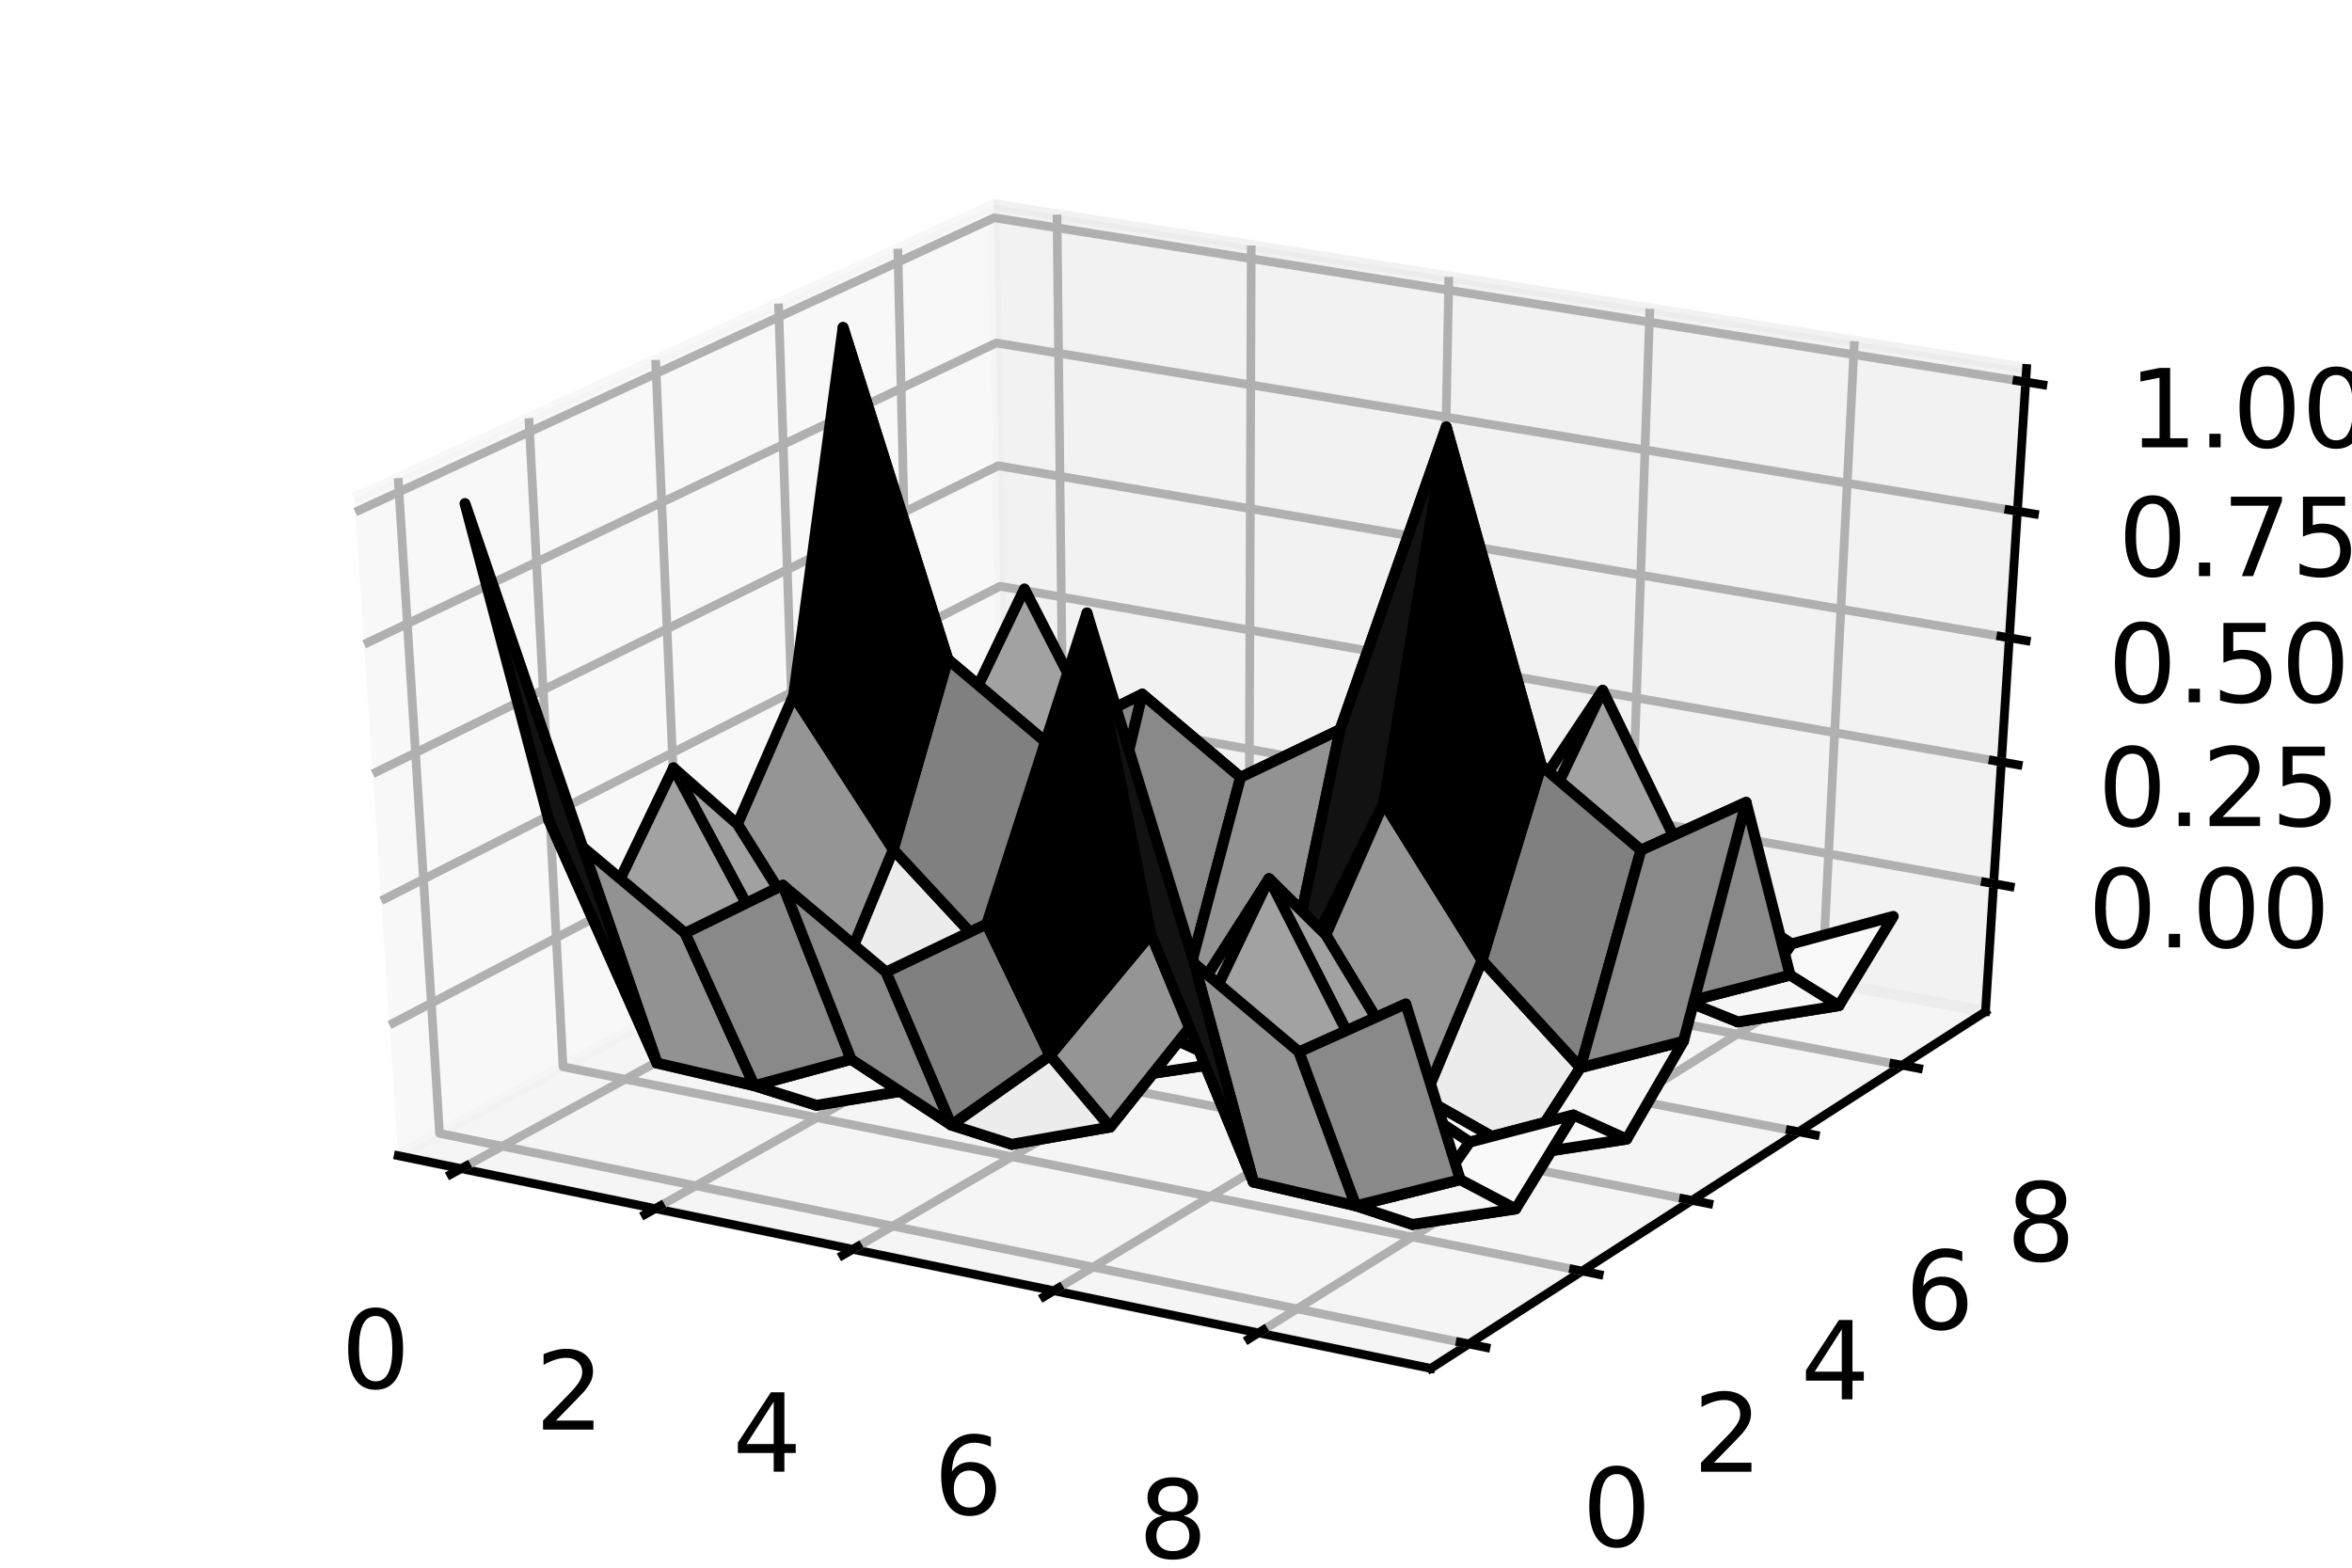 <?xml version="1.0" encoding="utf-8" standalone="no"?>
<!DOCTYPE svg PUBLIC "-//W3C//DTD SVG 1.1//EN"
  "http://www.w3.org/Graphics/SVG/1.1/DTD/svg11.dtd">
<!-- Created with matplotlib (https://matplotlib.org/) -->
<svg height="144pt" version="1.1" viewBox="0 0 216 144" width="216pt" xmlns="http://www.w3.org/2000/svg" xmlns:xlink="http://www.w3.org/1999/xlink">
 <defs>
  <style type="text/css">
*{stroke-linecap:butt;stroke-linejoin:round;}
  </style>
 </defs>
 <g id="figure_1">
  <g id="patch_1">
   <path d="M 0 144 
L 216 144 
L 216 0 
L 0 0 
z
" style="fill:#ffffff;"/>
  </g>
  <g id="patch_2">
   <path d="M 10.8 133.2 
L 205.2 133.2 
L 205.2 10.8 
L 10.8 10.8 
z
" style="fill:#ffffff;"/>
  </g>
  <g id="pane3d_1">
   <g id="patch_3">
    <path d="M 36.571 106.154 
L 92.209 76.144 
L 91.283 18.801 
L 32.542 45.764 
" style="fill:#f2f2f2;opacity:0.5;stroke:#f2f2f2;stroke-linejoin:miter;"/>
   </g>
  </g>
  <g id="pane3d_2">
   <g id="patch_4">
    <path d="M 92.209 76.144 
L 182.338 92.922 
L 186.109 33.849 
L 91.283 18.801 
" style="fill:#e6e6e6;opacity:0.5;stroke:#e6e6e6;stroke-linejoin:miter;"/>
   </g>
  </g>
  <g id="pane3d_3">
   <g id="patch_5">
    <path d="M 36.571 106.154 
L 131.398 125.694 
L 182.338 92.922 
L 92.209 76.144 
" style="fill:#ececec;opacity:0.5;stroke:#ececec;stroke-linejoin:miter;"/>
   </g>
  </g>
  <g id="axis3d_1">
   <g id="line2d_1">
    <path d="M 36.571 106.154 
L 131.398 125.694 
" style="fill:none;stroke:#000000;stroke-linecap:square;stroke-width:0.8;"/>
   </g>
   <g id="Line3DCollection_1">
    <path d="M 42.352 107.345 
L 97.721 77.17 
L 97.07 19.719 
" style="fill:none;stroke:#b0b0b0;stroke-width:0.8;"/>
    <path d="M 60.176 111.018 
L 114.702 80.331 
L 114.909 22.55 
" style="fill:none;stroke:#b0b0b0;stroke-width:0.8;"/>
    <path d="M 78.316 114.756 
L 131.96 83.544 
L 133.055 25.429 
" style="fill:none;stroke:#b0b0b0;stroke-width:0.8;"/>
    <path d="M 96.779 118.56 
L 149.504 86.81 
L 151.516 28.359 
" style="fill:none;stroke:#b0b0b0;stroke-width:0.8;"/>
    <path d="M 115.575 122.433 
L 167.341 90.13 
L 170.301 31.34 
" style="fill:none;stroke:#b0b0b0;stroke-width:0.8;"/>
   </g>
   <g id="xtick_1">
    <g id="line2d_2">
     <path d="M 42.829 107.085 
L 41.396 107.866 
" style="fill:none;stroke:#000000;stroke-linecap:square;stroke-width:0.8;"/>
    </g>
    <g id="text_1">
     <!-- 0 -->
     <defs>
      <path d="M 31.781 66.406 
Q 24.172 66.406 20.328 58.906 
Q 16.5 51.422 16.5 36.375 
Q 16.5 21.391 20.328 13.891 
Q 24.172 6.391 31.781 6.391 
Q 39.453 6.391 43.281 13.891 
Q 47.125 21.391 47.125 36.375 
Q 47.125 51.422 43.281 58.906 
Q 39.453 66.406 31.781 66.406 
z
M 31.781 74.219 
Q 44.047 74.219 50.516 64.516 
Q 56.984 54.828 56.984 36.375 
Q 56.984 17.969 50.516 8.266 
Q 44.047 -1.422 31.781 -1.422 
Q 19.531 -1.422 13.062 8.266 
Q 6.594 17.969 6.594 36.375 
Q 6.594 54.828 13.062 64.516 
Q 19.531 74.219 31.781 74.219 
z
" id="DejaVuSans-48"/>
     </defs>
     <g transform="translate(31.318 127.52)scale(0.1 -0.1)">
      <use xlink:href="#DejaVuSans-48"/>
     </g>
    </g>
   </g>
   <g id="xtick_2">
    <g id="line2d_3">
     <path d="M 60.646 110.753 
L 59.235 111.548 
" style="fill:none;stroke:#000000;stroke-linecap:square;stroke-width:0.8;"/>
    </g>
    <g id="text_2">
     <!-- 2 -->
     <defs>
      <path d="M 19.188 8.297 
L 53.609 8.297 
L 53.609 0 
L 7.328 0 
L 7.328 8.297 
Q 12.938 14.109 22.625 23.891 
Q 32.328 33.688 34.812 36.531 
Q 39.547 41.844 41.422 45.531 
Q 43.312 49.219 43.312 52.781 
Q 43.312 58.594 39.234 62.25 
Q 35.156 65.922 28.609 65.922 
Q 23.969 65.922 18.812 64.312 
Q 13.672 62.703 7.812 59.422 
L 7.812 69.391 
Q 13.766 71.781 18.938 73 
Q 24.125 74.219 28.422 74.219 
Q 39.75 74.219 46.484 68.547 
Q 53.219 62.891 53.219 53.422 
Q 53.219 48.922 51.531 44.891 
Q 49.859 40.875 45.406 35.406 
Q 44.188 33.984 37.641 27.219 
Q 31.109 20.453 19.188 8.297 
z
" id="DejaVuSans-50"/>
     </defs>
     <g transform="translate(49.138 131.316)scale(0.1 -0.1)">
      <use xlink:href="#DejaVuSans-50"/>
     </g>
    </g>
   </g>
   <g id="xtick_3">
    <g id="line2d_4">
     <path d="M 78.779 114.487 
L 77.389 115.295 
" style="fill:none;stroke:#000000;stroke-linecap:square;stroke-width:0.8;"/>
    </g>
    <g id="text_3">
     <!-- 4 -->
     <defs>
      <path d="M 37.797 64.312 
L 12.891 25.391 
L 37.797 25.391 
z
M 35.203 72.906 
L 47.609 72.906 
L 47.609 25.391 
L 58.016 25.391 
L 58.016 17.188 
L 47.609 17.188 
L 47.609 0 
L 37.797 0 
L 37.797 17.188 
L 4.891 17.188 
L 4.891 26.703 
z
" id="DejaVuSans-52"/>
     </defs>
     <g transform="translate(67.275 135.181)scale(0.1 -0.1)">
      <use xlink:href="#DejaVuSans-52"/>
     </g>
    </g>
   </g>
   <g id="xtick_4">
    <g id="line2d_5">
     <path d="M 97.234 118.286 
L 95.867 119.11 
" style="fill:none;stroke:#000000;stroke-linecap:square;stroke-width:0.8;"/>
    </g>
    <g id="text_4">
     <!-- 6 -->
     <defs>
      <path d="M 33.016 40.375 
Q 26.375 40.375 22.484 35.828 
Q 18.609 31.297 18.609 23.391 
Q 18.609 15.531 22.484 10.953 
Q 26.375 6.391 33.016 6.391 
Q 39.656 6.391 43.531 10.953 
Q 47.406 15.531 47.406 23.391 
Q 47.406 31.297 43.531 35.828 
Q 39.656 40.375 33.016 40.375 
z
M 52.594 71.297 
L 52.594 62.312 
Q 48.875 64.062 45.094 64.984 
Q 41.312 65.922 37.594 65.922 
Q 27.828 65.922 22.672 59.328 
Q 17.531 52.734 16.797 39.406 
Q 19.672 43.656 24.016 45.922 
Q 28.375 48.188 33.594 48.188 
Q 44.578 48.188 50.953 41.516 
Q 57.328 34.859 57.328 23.391 
Q 57.328 12.156 50.688 5.359 
Q 44.047 -1.422 33.016 -1.422 
Q 20.359 -1.422 13.672 8.266 
Q 6.984 17.969 6.984 36.375 
Q 6.984 53.656 15.188 63.938 
Q 23.391 74.219 37.203 74.219 
Q 40.922 74.219 44.703 73.484 
Q 48.484 72.75 52.594 71.297 
z
" id="DejaVuSans-54"/>
     </defs>
     <g transform="translate(85.736 139.114)scale(0.1 -0.1)">
      <use xlink:href="#DejaVuSans-54"/>
     </g>
    </g>
   </g>
   <g id="xtick_5">
    <g id="line2d_6">
     <path d="M 116.022 122.154 
L 114.679 122.992 
" style="fill:none;stroke:#000000;stroke-linecap:square;stroke-width:0.8;"/>
    </g>
    <g id="text_5">
     <!-- 8 -->
     <defs>
      <path d="M 31.781 34.625 
Q 24.75 34.625 20.719 30.859 
Q 16.703 27.094 16.703 20.516 
Q 16.703 13.922 20.719 10.156 
Q 24.75 6.391 31.781 6.391 
Q 38.812 6.391 42.859 10.172 
Q 46.922 13.969 46.922 20.516 
Q 46.922 27.094 42.891 30.859 
Q 38.875 34.625 31.781 34.625 
z
M 21.922 38.812 
Q 15.578 40.375 12.031 44.719 
Q 8.5 49.078 8.5 55.328 
Q 8.5 64.062 14.719 69.141 
Q 20.953 74.219 31.781 74.219 
Q 42.672 74.219 48.875 69.141 
Q 55.078 64.062 55.078 55.328 
Q 55.078 49.078 51.531 44.719 
Q 48 40.375 41.703 38.812 
Q 48.828 37.156 52.797 32.312 
Q 56.781 27.484 56.781 20.516 
Q 56.781 9.906 50.312 4.234 
Q 43.844 -1.422 31.781 -1.422 
Q 19.734 -1.422 13.25 4.234 
Q 6.781 9.906 6.781 20.516 
Q 6.781 27.484 10.781 32.312 
Q 14.797 37.156 21.922 38.812 
z
M 18.312 54.391 
Q 18.312 48.734 21.844 45.562 
Q 25.391 42.391 31.781 42.391 
Q 38.141 42.391 41.719 45.562 
Q 45.312 48.734 45.312 54.391 
Q 45.312 60.062 41.719 63.234 
Q 38.141 66.406 31.781 66.406 
Q 25.391 66.406 21.844 63.234 
Q 18.312 60.062 18.312 54.391 
z
" id="DejaVuSans-56"/>
     </defs>
     <g transform="translate(104.532 143.119)scale(0.1 -0.1)">
      <use xlink:href="#DejaVuSans-56"/>
     </g>
    </g>
   </g>
  </g>
  <g id="axis3d_2">
   <g id="line2d_7">
    <path d="M 182.338 92.922 
L 131.398 125.694 
" style="fill:none;stroke:#000000;stroke-linecap:square;stroke-width:0.8;"/>
   </g>
   <g id="Line3DCollection_2">
    <path d="M 36.564 43.917 
L 40.367 104.107 
L 134.885 123.451 
" style="fill:none;stroke:#b0b0b0;stroke-width:0.8;"/>
    <path d="M 48.57 38.407 
L 51.709 97.989 
L 145.292 116.755 
" style="fill:none;stroke:#b0b0b0;stroke-width:0.8;"/>
    <path d="M 60.209 33.064 
L 62.723 92.048 
L 155.384 110.262 
" style="fill:none;stroke:#b0b0b0;stroke-width:0.8;"/>
    <path d="M 71.499 27.882 
L 73.421 86.278 
L 165.175 103.964 
" style="fill:none;stroke:#b0b0b0;stroke-width:0.8;"/>
    <path d="M 82.453 22.853 
L 83.818 80.67 
L 174.678 97.85 
" style="fill:none;stroke:#b0b0b0;stroke-width:0.8;"/>
   </g>
   <g id="xtick_6">
    <g id="line2d_8">
     <path d="M 134.094 123.289 
L 136.468 123.775 
" style="fill:none;stroke:#000000;stroke-linecap:square;stroke-width:0.8;"/>
    </g>
    <g id="text_6">
     <!-- 0 -->
     <g transform="translate(145.296 142.045)scale(0.1 -0.1)">
      <use xlink:href="#DejaVuSans-48"/>
     </g>
    </g>
   </g>
   <g id="xtick_7">
    <g id="line2d_9">
     <path d="M 144.509 116.598 
L 146.859 117.069 
" style="fill:none;stroke:#000000;stroke-linecap:square;stroke-width:0.8;"/>
    </g>
    <g id="text_7">
     <!-- 2 -->
     <g transform="translate(155.485 135.187)scale(0.1 -0.1)">
      <use xlink:href="#DejaVuSans-50"/>
     </g>
    </g>
   </g>
   <g id="xtick_8">
    <g id="line2d_10">
     <path d="M 154.61 110.11 
L 156.935 110.567 
" style="fill:none;stroke:#000000;stroke-linecap:square;stroke-width:0.8;"/>
    </g>
    <g id="text_8">
     <!-- 4 -->
     <g transform="translate(165.364 128.536)scale(0.1 -0.1)">
      <use xlink:href="#DejaVuSans-52"/>
     </g>
    </g>
   </g>
   <g id="xtick_9">
    <g id="line2d_11">
     <path d="M 164.408 103.816 
L 166.709 104.259 
" style="fill:none;stroke:#000000;stroke-linecap:square;stroke-width:0.8;"/>
    </g>
    <g id="text_9">
     <!-- 6 -->
     <g transform="translate(174.949 122.084)scale(0.1 -0.1)">
      <use xlink:href="#DejaVuSans-54"/>
     </g>
    </g>
   </g>
   <g id="xtick_10">
    <g id="line2d_12">
     <path d="M 173.919 97.706 
L 176.196 98.137 
" style="fill:none;stroke:#000000;stroke-linecap:square;stroke-width:0.8;"/>
    </g>
    <g id="text_10">
     <!-- 8 -->
     <g transform="translate(184.253 115.822)scale(0.1 -0.1)">
      <use xlink:href="#DejaVuSans-56"/>
     </g>
    </g>
   </g>
  </g>
  <g id="axis3d_3">
   <g id="line2d_13">
    <path d="M 182.338 92.922 
L 186.109 33.849 
" style="fill:none;stroke:#000000;stroke-linecap:square;stroke-width:0.8;"/>
   </g>
   <g id="Line3DCollection_3">
    <path d="M 183.088 81.166 
L 92.024 64.713 
L 35.77 94.153 
" style="fill:none;stroke:#b0b0b0;stroke-width:0.8;"/>
    <path d="M 183.802 69.987 
L 91.849 53.852 
L 35.008 82.733 
" style="fill:none;stroke:#b0b0b0;stroke-width:0.8;"/>
    <path d="M 184.53 58.587 
L 91.67 42.784 
L 34.231 71.079 
" style="fill:none;stroke:#b0b0b0;stroke-width:0.8;"/>
    <path d="M 185.272 46.957 
L 91.488 31.503 
L 33.437 59.182 
" style="fill:none;stroke:#b0b0b0;stroke-width:0.8;"/>
    <path d="M 186.029 35.091 
L 91.302 20.004 
L 32.627 47.036 
" style="fill:none;stroke:#b0b0b0;stroke-width:0.8;"/>
   </g>
   <g id="xtick_11">
    <g id="line2d_14">
     <path d="M 182.328 81.028 
L 184.61 81.441 
" style="fill:none;stroke:#000000;stroke-linecap:square;stroke-width:0.8;"/>
    </g>
    <g id="text_11">
     <!-- 0.00 -->
     <defs>
      <path d="M 10.688 12.406 
L 21 12.406 
L 21 0 
L 10.688 0 
z
" id="DejaVuSans-46"/>
     </defs>
     <g transform="translate(191.745 87.02)scale(0.1 -0.1)">
      <use xlink:href="#DejaVuSans-48"/>
      <use x="63.623" xlink:href="#DejaVuSans-46"/>
      <use x="95.41" xlink:href="#DejaVuSans-48"/>
      <use x="159.033" xlink:href="#DejaVuSans-48"/>
     </g>
    </g>
   </g>
   <g id="xtick_12">
    <g id="line2d_15">
     <path d="M 183.034 69.853 
L 185.339 70.257 
" style="fill:none;stroke:#000000;stroke-linecap:square;stroke-width:0.8;"/>
    </g>
    <g id="text_12">
     <!-- 0.25 -->
     <defs>
      <path d="M 10.797 72.906 
L 49.516 72.906 
L 49.516 64.594 
L 19.828 64.594 
L 19.828 46.734 
Q 21.969 47.469 24.109 47.828 
Q 26.266 48.188 28.422 48.188 
Q 40.625 48.188 47.75 41.5 
Q 54.891 34.812 54.891 23.391 
Q 54.891 11.625 47.562 5.094 
Q 40.234 -1.422 26.906 -1.422 
Q 22.312 -1.422 17.547 -0.641 
Q 12.797 0.141 7.719 1.703 
L 7.719 11.625 
Q 12.109 9.234 16.797 8.062 
Q 21.484 6.891 26.703 6.891 
Q 35.156 6.891 40.078 11.328 
Q 45.016 15.766 45.016 23.391 
Q 45.016 31 40.078 35.438 
Q 35.156 39.891 26.703 39.891 
Q 22.75 39.891 18.812 39.016 
Q 14.891 38.141 10.797 36.281 
z
" id="DejaVuSans-53"/>
     </defs>
     <g transform="translate(192.65 75.874)scale(0.1 -0.1)">
      <use xlink:href="#DejaVuSans-48"/>
      <use x="63.623" xlink:href="#DejaVuSans-46"/>
      <use x="95.41" xlink:href="#DejaVuSans-50"/>
      <use x="159.033" xlink:href="#DejaVuSans-53"/>
     </g>
    </g>
   </g>
   <g id="xtick_13">
    <g id="line2d_16">
     <path d="M 183.754 58.455 
L 186.083 58.851 
" style="fill:none;stroke:#000000;stroke-linecap:square;stroke-width:0.8;"/>
    </g>
    <g id="text_13">
     <!-- 0.50 -->
     <g transform="translate(193.572 64.508)scale(0.1 -0.1)">
      <use xlink:href="#DejaVuSans-48"/>
      <use x="63.623" xlink:href="#DejaVuSans-46"/>
      <use x="95.41" xlink:href="#DejaVuSans-53"/>
      <use x="159.033" xlink:href="#DejaVuSans-48"/>
     </g>
    </g>
   </g>
   <g id="xtick_14">
    <g id="line2d_17">
     <path d="M 184.488 46.828 
L 186.841 47.215 
" style="fill:none;stroke:#000000;stroke-linecap:square;stroke-width:0.8;"/>
    </g>
    <g id="text_14">
     <!-- 0.75 -->
     <defs>
      <path d="M 8.203 72.906 
L 55.078 72.906 
L 55.078 68.703 
L 28.609 0 
L 18.312 0 
L 43.219 64.594 
L 8.203 64.594 
z
" id="DejaVuSans-55"/>
     </defs>
     <g transform="translate(194.513 52.915)scale(0.1 -0.1)">
      <use xlink:href="#DejaVuSans-48"/>
      <use x="63.623" xlink:href="#DejaVuSans-46"/>
      <use x="95.41" xlink:href="#DejaVuSans-55"/>
      <use x="159.033" xlink:href="#DejaVuSans-53"/>
     </g>
    </g>
   </g>
   <g id="xtick_15">
    <g id="line2d_18">
     <path d="M 185.237 34.965 
L 187.615 35.344 
" style="fill:none;stroke:#000000;stroke-linecap:square;stroke-width:0.8;"/>
    </g>
    <g id="text_15">
     <!-- 1.00 -->
     <defs>
      <path d="M 12.406 8.297 
L 28.516 8.297 
L 28.516 63.922 
L 10.984 60.406 
L 10.984 69.391 
L 28.422 72.906 
L 38.281 72.906 
L 38.281 8.297 
L 54.391 8.297 
L 54.391 0 
L 12.406 0 
z
" id="DejaVuSans-49"/>
     </defs>
     <g transform="translate(195.472 41.087)scale(0.1 -0.1)">
      <use xlink:href="#DejaVuSans-49"/>
      <use x="63.623" xlink:href="#DejaVuSans-46"/>
      <use x="95.41" xlink:href="#DejaVuSans-48"/>
      <use x="159.033" xlink:href="#DejaVuSans-48"/>
     </g>
    </g>
   </g>
  </g>
  <g id="axes_1">
   <g id="Poly3DCollection_1">
    <path clip-path="url(#p9e96f16618)" d="M 97.847 79.215 
L 106.48 83.847 
L 111.473 76.897 
L 102.854 71.189 
z
" style="fill:#f9f9f9;stroke:#000000;"/>
    <path clip-path="url(#p9e96f16618)" d="M 89.052 64.593 
L 97.847 79.215 
L 102.854 71.189 
L 94.082 54.093 
z
" style="fill:#a2a2a2;stroke:#000000;"/>
    <path clip-path="url(#p9e96f16618)" d="M 106.48 83.847 
L 115.164 82.323 
L 120.168 74.355 
L 111.473 76.897 
z
" style="fill:#f9f9f9;stroke:#000000;"/>
    <path clip-path="url(#p9e96f16618)" d="M 92.7 80.006 
L 101.381 81.926 
L 106.48 83.847 
L 97.847 79.215 
z
" style="fill:#ffffff;stroke:#000000;"/>
    <path clip-path="url(#p9e96f16618)" d="M 115.164 82.323 
L 123.893 87.13 
L 128.866 80.111 
L 120.168 74.355 
z
" style="fill:#f9f9f9;stroke:#000000;"/>
    <path clip-path="url(#p9e96f16618)" d="M 83.628 58.414 
L 92.7 80.006 
L 97.847 79.215 
L 89.052 64.593 
z
" style="fill:#a8a8a8;stroke:#000000;"/>
    <path clip-path="url(#p9e96f16618)" d="M 101.381 81.926 
L 110.128 79.468 
L 115.164 82.323 
L 106.48 83.847 
z
" style="fill:#f6f6f6;stroke:#000000;"/>
    <path clip-path="url(#p9e96f16618)" d="M 123.893 87.13 
L 132.774 85.484 
L 137.771 77.573 
L 128.866 80.111 
z
" style="fill:#f8f8f8;stroke:#000000;"/>
    <path clip-path="url(#p9e96f16618)" d="M 110.128 79.468 
L 118.952 85.231 
L 123.893 87.13 
L 115.164 82.323 
z
" style="fill:#f6f6f6;stroke:#000000;"/>
    <path clip-path="url(#p9e96f16618)" d="M 118.952 85.231 
L 127.97 78.918 
L 132.774 85.484 
L 123.893 87.13 
z
" style="fill:#ececec;stroke:#000000;"/>
    <path clip-path="url(#p9e96f16618)" d="M 87.047 60.567 
L 96.013 68.14 
L 101.381 81.926 
L 92.7 80.006 
z
" style="fill:#929292;stroke:#000000;"/>
    <path clip-path="url(#p9e96f16618)" d="M 132.774 85.484 
L 142.046 74.179 
L 147.184 63.407 
L 137.771 77.573 
z
" style="fill:#a1a1a1;stroke:#000000;"/>
    <path clip-path="url(#p9e96f16618)" d="M 150.671 89.1 
L 159.602 93.863 
L 164.532 86.702 
L 155.67 80.845 
z
" style="fill:#f9f9f9;stroke:#000000;"/>
    <path clip-path="url(#p9e96f16618)" d="M 142.046 74.179 
L 150.671 89.1 
L 155.67 80.845 
L 147.184 63.407 
z
" style="fill:#a2a2a2;stroke:#000000;"/>
    <path clip-path="url(#p9e96f16618)" d="M 96.013 68.14 
L 104.903 63.766 
L 110.128 79.468 
L 101.381 81.926 
z
" style="fill:#898989;stroke:#000000;"/>
    <path clip-path="url(#p9e96f16618)" d="M 159.602 93.863 
L 168.884 92.372 
L 173.872 84.173 
L 164.532 86.702 
z
" style="fill:#f9f9f9;stroke:#000000;"/>
    <path clip-path="url(#p9e96f16618)" d="M 76.928 90.406 
L 85.791 95.458 
L 90.993 87.686 
L 82.034 78.031 
z
" style="fill:#ececec;stroke:#000000;"/>
    <path clip-path="url(#p9e96f16618)" d="M 77.424 30.081 
L 87.047 60.567 
L 92.7 80.006 
L 83.628 58.414 
z
" style="fill:#121212;stroke:#000000;"/>
    <path clip-path="url(#p9e96f16618)" d="M 145.877 90.001 
L 154.994 92.01 
L 159.602 93.863 
L 150.671 89.1 
z
" style="fill:#ffffff;stroke:#000000;"/>
    <path clip-path="url(#p9e96f16618)" d="M 82.034 78.031 
L 90.993 87.686 
L 96.013 68.14 
L 87.047 60.567 
z
" style="fill:#808080;stroke:#000000;"/>
    <path clip-path="url(#p9e96f16618)" d="M 104.903 63.766 
L 113.929 71.401 
L 118.952 85.231 
L 110.128 79.468 
z
" style="fill:#898989;stroke:#000000;"/>
    <path clip-path="url(#p9e96f16618)" d="M 127.97 78.918 
L 137.299 67.987 
L 142.046 74.179 
L 132.774 85.484 
z
" style="fill:#959595;stroke:#000000;"/>
    <path clip-path="url(#p9e96f16618)" d="M 85.791 95.458 
L 94.583 93.972 
L 99.787 85.237 
L 90.993 87.686 
z
" style="fill:#f6f6f6;stroke:#000000;"/>
    <path clip-path="url(#p9e96f16618)" d="M 67.724 75.705 
L 76.928 90.406 
L 82.034 78.031 
L 72.879 63.881 
z
" style="fill:#959595;stroke:#000000;"/>
    <path clip-path="url(#p9e96f16618)" d="M 137.299 67.987 
L 145.877 90.001 
L 150.671 89.1 
L 142.046 74.179 
z
" style="fill:#a8a8a8;stroke:#000000;"/>
    <path clip-path="url(#p9e96f16618)" d="M 90.993 87.686 
L 99.787 85.237 
L 104.903 63.766 
L 96.013 68.14 
z
" style="fill:#898989;stroke:#000000;"/>
    <path clip-path="url(#p9e96f16618)" d="M 71.327 88.229 
L 80.313 94.2 
L 85.791 95.458 
L 76.928 90.406 
z
" style="fill:#f8f8f8;stroke:#000000;"/>
    <path clip-path="url(#p9e96f16618)" d="M 154.994 92.01 
L 164.397 89.57 
L 168.884 92.372 
L 159.602 93.863 
z
" style="fill:#f6f6f6;stroke:#000000;"/>
    <path clip-path="url(#p9e96f16618)" d="M 94.583 93.972 
L 103.543 98.938 
L 108.735 91.089 
L 99.787 85.237 
z
" style="fill:#f6f6f6;stroke:#000000;"/>
    <path clip-path="url(#p9e96f16618)" d="M 113.929 71.401 
L 123.068 67.019 
L 127.97 78.918 
L 118.952 85.231 
z
" style="fill:#808080;stroke:#000000;"/>
    <path clip-path="url(#p9e96f16618)" d="M 61.85 70.532 
L 71.327 88.229 
L 76.928 90.406 
L 67.724 75.705 
z
" style="fill:#a1a1a1;stroke:#000000;"/>
    <path clip-path="url(#p9e96f16618)" d="M 99.787 85.237 
L 108.735 91.089 
L 113.929 71.401 
L 104.903 63.766 
z
" style="fill:#898989;stroke:#000000;"/>
    <path clip-path="url(#p9e96f16618)" d="M 72.879 63.881 
L 82.034 78.031 
L 87.047 60.567 
L 77.424 30.081 
z
" style="stroke:#000000;"/>
    <path clip-path="url(#p9e96f16618)" d="M 80.313 94.2 
L 89.145 91.684 
L 94.583 93.972 
L 85.791 95.458 
z
" style="fill:#f9f9f9;stroke:#000000;"/>
    <path clip-path="url(#p9e96f16618)" d="M 103.543 98.938 
L 112.539 97.6 
L 117.721 92.518 
L 108.735 91.089 
z
" style="fill:#ffffff;stroke:#000000;"/>
    <path clip-path="url(#p9e96f16618)" d="M 66.014 96.658 
L 74.984 101.523 
L 80.313 94.2 
L 71.327 88.229 
z
" style="fill:#f9f9f9;stroke:#000000;"/>
    <path clip-path="url(#p9e96f16618)" d="M 108.735 91.089 
L 117.721 92.518 
L 123.068 67.019 
L 113.929 71.401 
z
" style="fill:#929292;stroke:#000000;"/>
    <path clip-path="url(#p9e96f16618)" d="M 89.145 91.684 
L 98.218 97.708 
L 103.543 98.938 
L 94.583 93.972 
z
" style="fill:#f9f9f9;stroke:#000000;"/>
    <path clip-path="url(#p9e96f16618)" d="M 56.58 81.511 
L 66.014 96.658 
L 71.327 88.229 
L 61.85 70.532 
z
" style="fill:#a2a2a2;stroke:#000000;"/>
    <path clip-path="url(#p9e96f16618)" d="M 74.984 101.523 
L 83.83 100.059 
L 89.145 91.684 
L 80.313 94.2 
z
" style="fill:#f9f9f9;stroke:#000000;"/>
    <path clip-path="url(#p9e96f16618)" d="M 98.218 97.708 
L 107.275 95.199 
L 112.539 97.6 
L 103.543 98.938 
z
" style="fill:#f9f9f9;stroke:#000000;"/>
    <path clip-path="url(#p9e96f16618)" d="M 141.551 70.33 
L 150.7 78.092 
L 154.994 92.01 
L 145.877 90.001 
z
" style="fill:#929292;stroke:#000000;"/>
    <path clip-path="url(#p9e96f16618)" d="M 60.337 97.647 
L 69.278 99.727 
L 74.984 101.523 
L 66.014 96.658 
z
" style="fill:#ffffff;stroke:#000000;"/>
    <path clip-path="url(#p9e96f16618)" d="M 83.83 100.059 
L 92.909 105.108 
L 98.218 97.708 
L 89.145 91.684 
z
" style="fill:#f9f9f9;stroke:#000000;"/>
    <path clip-path="url(#p9e96f16618)" d="M 112.539 97.6 
L 121.765 85.873 
L 127.081 73.743 
L 117.721 92.518 
z
" style="fill:#a8a8a8;stroke:#000000;"/>
    <path clip-path="url(#p9e96f16618)" d="M 50.398 75.316 
L 60.337 97.647 
L 66.014 96.658 
L 56.58 81.511 
z
" style="fill:#a8a8a8;stroke:#000000;"/>
    <path clip-path="url(#p9e96f16618)" d="M 150.7 78.092 
L 160.36 73.699 
L 164.397 89.57 
L 154.994 92.01 
z
" style="fill:#898989;stroke:#000000;"/>
    <path clip-path="url(#p9e96f16618)" d="M 123.068 67.019 
L 132.824 39.234 
L 137.299 67.987 
L 127.97 78.918 
z
" style="stroke:#000000;"/>
    <path clip-path="url(#p9e96f16618)" d="M 130.809 100.881 
L 139.973 106.079 
L 145.141 98.071 
L 136.105 88.195 
z
" style="fill:#ececec;stroke:#000000;"/>
    <path clip-path="url(#p9e96f16618)" d="M 69.278 99.727 
L 78.161 97.302 
L 83.83 100.059 
L 74.984 101.523 
z
" style="fill:#f6f6f6;stroke:#000000;"/>
    <path clip-path="url(#p9e96f16618)" d="M 92.909 105.108 
L 101.962 103.521 
L 107.275 95.199 
L 98.218 97.708 
z
" style="fill:#f8f8f8;stroke:#000000;"/>
    <path clip-path="url(#p9e96f16618)" d="M 132.824 39.234 
L 141.551 70.33 
L 145.877 90.001 
L 137.299 67.987 
z
" style="fill:#121212;stroke:#000000;"/>
    <path clip-path="url(#p9e96f16618)" d="M 136.105 88.195 
L 145.141 98.071 
L 150.7 78.092 
L 141.551 70.33 
z
" style="fill:#808080;stroke:#000000;"/>
    <path clip-path="url(#p9e96f16618)" d="M 139.973 106.079 
L 149.393 104.632 
L 154.606 95.643 
L 145.141 98.071 
z
" style="fill:#f6f6f6;stroke:#000000;"/>
    <path clip-path="url(#p9e96f16618)" d="M 121.765 85.873 
L 130.809 100.881 
L 136.105 88.195 
L 127.081 73.743 
z
" style="fill:#959595;stroke:#000000;"/>
    <path clip-path="url(#p9e96f16618)" d="M 78.161 97.302 
L 87.369 103.339 
L 92.909 105.108 
L 83.83 100.059 
z
" style="fill:#f6f6f6;stroke:#000000;"/>
    <path clip-path="url(#p9e96f16618)" d="M 117.721 92.518 
L 127.081 73.743 
L 132.824 39.234 
L 123.068 67.019 
z
" style="fill:#121212;stroke:#000000;"/>
    <path clip-path="url(#p9e96f16618)" d="M 107.275 95.199 
L 116.543 80.715 
L 121.765 85.873 
L 112.539 97.6 
z
" style="fill:#a2a2a2;stroke:#000000;"/>
    <path clip-path="url(#p9e96f16618)" d="M 145.141 98.071 
L 154.606 95.643 
L 160.36 73.699 
L 150.7 78.092 
z
" style="fill:#898989;stroke:#000000;"/>
    <path clip-path="url(#p9e96f16618)" d="M 125.723 98.776 
L 134.975 104.91 
L 139.973 106.079 
L 130.809 100.881 
z
" style="fill:#f8f8f8;stroke:#000000;"/>
    <path clip-path="url(#p9e96f16618)" d="M 87.369 103.339 
L 96.429 96.948 
L 101.962 103.521 
L 92.909 105.108 
z
" style="fill:#ececec;stroke:#000000;"/>
    <path clip-path="url(#p9e96f16618)" d="M 116.543 80.715 
L 125.723 98.776 
L 130.809 100.881 
L 121.765 85.873 
z
" style="fill:#a1a1a1;stroke:#000000;"/>
    <path clip-path="url(#p9e96f16618)" d="M 127.081 73.743 
L 136.105 88.195 
L 141.551 70.33 
L 132.824 39.234 
z
" style="stroke:#000000;"/>
    <path clip-path="url(#p9e96f16618)" d="M 134.975 104.91 
L 144.499 102.417 
L 149.393 104.632 
L 139.973 106.079 
z
" style="fill:#f9f9f9;stroke:#000000;"/>
    <path clip-path="url(#p9e96f16618)" d="M 53.507 77.807 
L 62.92 85.714 
L 69.278 99.727 
L 60.337 97.647 
z
" style="fill:#929292;stroke:#000000;"/>
    <path clip-path="url(#p9e96f16618)" d="M 101.962 103.521 
L 111.156 91.99 
L 116.543 80.715 
L 107.275 95.199 
z
" style="fill:#a1a1a1;stroke:#000000;"/>
    <path clip-path="url(#p9e96f16618)" d="M 120.415 107.456 
L 129.708 112.467 
L 134.975 104.91 
L 125.723 98.776 
z
" style="fill:#f9f9f9;stroke:#000000;"/>
    <path clip-path="url(#p9e96f16618)" d="M 111.156 91.99 
L 120.415 107.456 
L 125.723 98.776 
L 116.543 80.715 
z
" style="fill:#a2a2a2;stroke:#000000;"/>
    <path clip-path="url(#p9e96f16618)" d="M 62.92 85.714 
L 71.895 81.31 
L 78.161 97.302 
L 69.278 99.727 
z
" style="fill:#898989;stroke:#000000;"/>
    <path clip-path="url(#p9e96f16618)" d="M 129.708 112.467 
L 139.198 111.046 
L 144.499 102.417 
L 134.975 104.91 
z
" style="fill:#f9f9f9;stroke:#000000;"/>
    <path clip-path="url(#p9e96f16618)" d="M 42.703 46.251 
L 53.507 77.807 
L 60.337 97.647 
L 50.398 75.316 
z
" style="fill:#121212;stroke:#000000;"/>
    <path clip-path="url(#p9e96f16618)" d="M 115.109 108.576 
L 124.52 110.757 
L 129.708 112.467 
L 120.415 107.456 
z
" style="fill:#ffffff;stroke:#000000;"/>
    <path clip-path="url(#p9e96f16618)" d="M 71.895 81.31 
L 81.375 89.285 
L 87.369 103.339 
L 78.161 97.302 
z
" style="fill:#898989;stroke:#000000;"/>
    <path clip-path="url(#p9e96f16618)" d="M 96.429 96.948 
L 105.687 85.796 
L 111.156 91.99 
L 101.962 103.521 
z
" style="fill:#959595;stroke:#000000;"/>
    <path clip-path="url(#p9e96f16618)" d="M 105.687 85.796 
L 115.109 108.576 
L 120.415 107.456 
L 111.156 91.99 
z
" style="fill:#a8a8a8;stroke:#000000;"/>
    <path clip-path="url(#p9e96f16618)" d="M 124.52 110.757 
L 134.107 108.359 
L 139.198 111.046 
L 129.708 112.467 
z
" style="fill:#f6f6f6;stroke:#000000;"/>
    <path clip-path="url(#p9e96f16618)" d="M 81.375 89.285 
L 90.618 84.877 
L 96.429 96.948 
L 87.369 103.339 
z
" style="fill:#808080;stroke:#000000;"/>
    <path clip-path="url(#p9e96f16618)" d="M 109.683 88.508 
L 119.299 96.621 
L 124.52 110.757 
L 115.109 108.576 
z
" style="fill:#929292;stroke:#000000;"/>
    <path clip-path="url(#p9e96f16618)" d="M 119.299 96.621 
L 129.101 92.207 
L 134.107 108.359 
L 124.52 110.757 
z
" style="fill:#898989;stroke:#000000;"/>
    <path clip-path="url(#p9e96f16618)" d="M 90.618 84.877 
L 99.824 56.303 
L 105.687 85.796 
L 96.429 96.948 
z
" style="stroke:#000000;"/>
    <path clip-path="url(#p9e96f16618)" d="M 99.824 56.303 
L 109.683 88.508 
L 115.109 108.576 
L 105.687 85.796 
z
" style="fill:#121212;stroke:#000000;"/>
   </g>
  </g>
 </g>
 <defs>
  <clipPath id="p9e96f16618">
   <rect height="122.4" width="194.4" x="10.8" y="10.8"/>
  </clipPath>
 </defs>
</svg>
